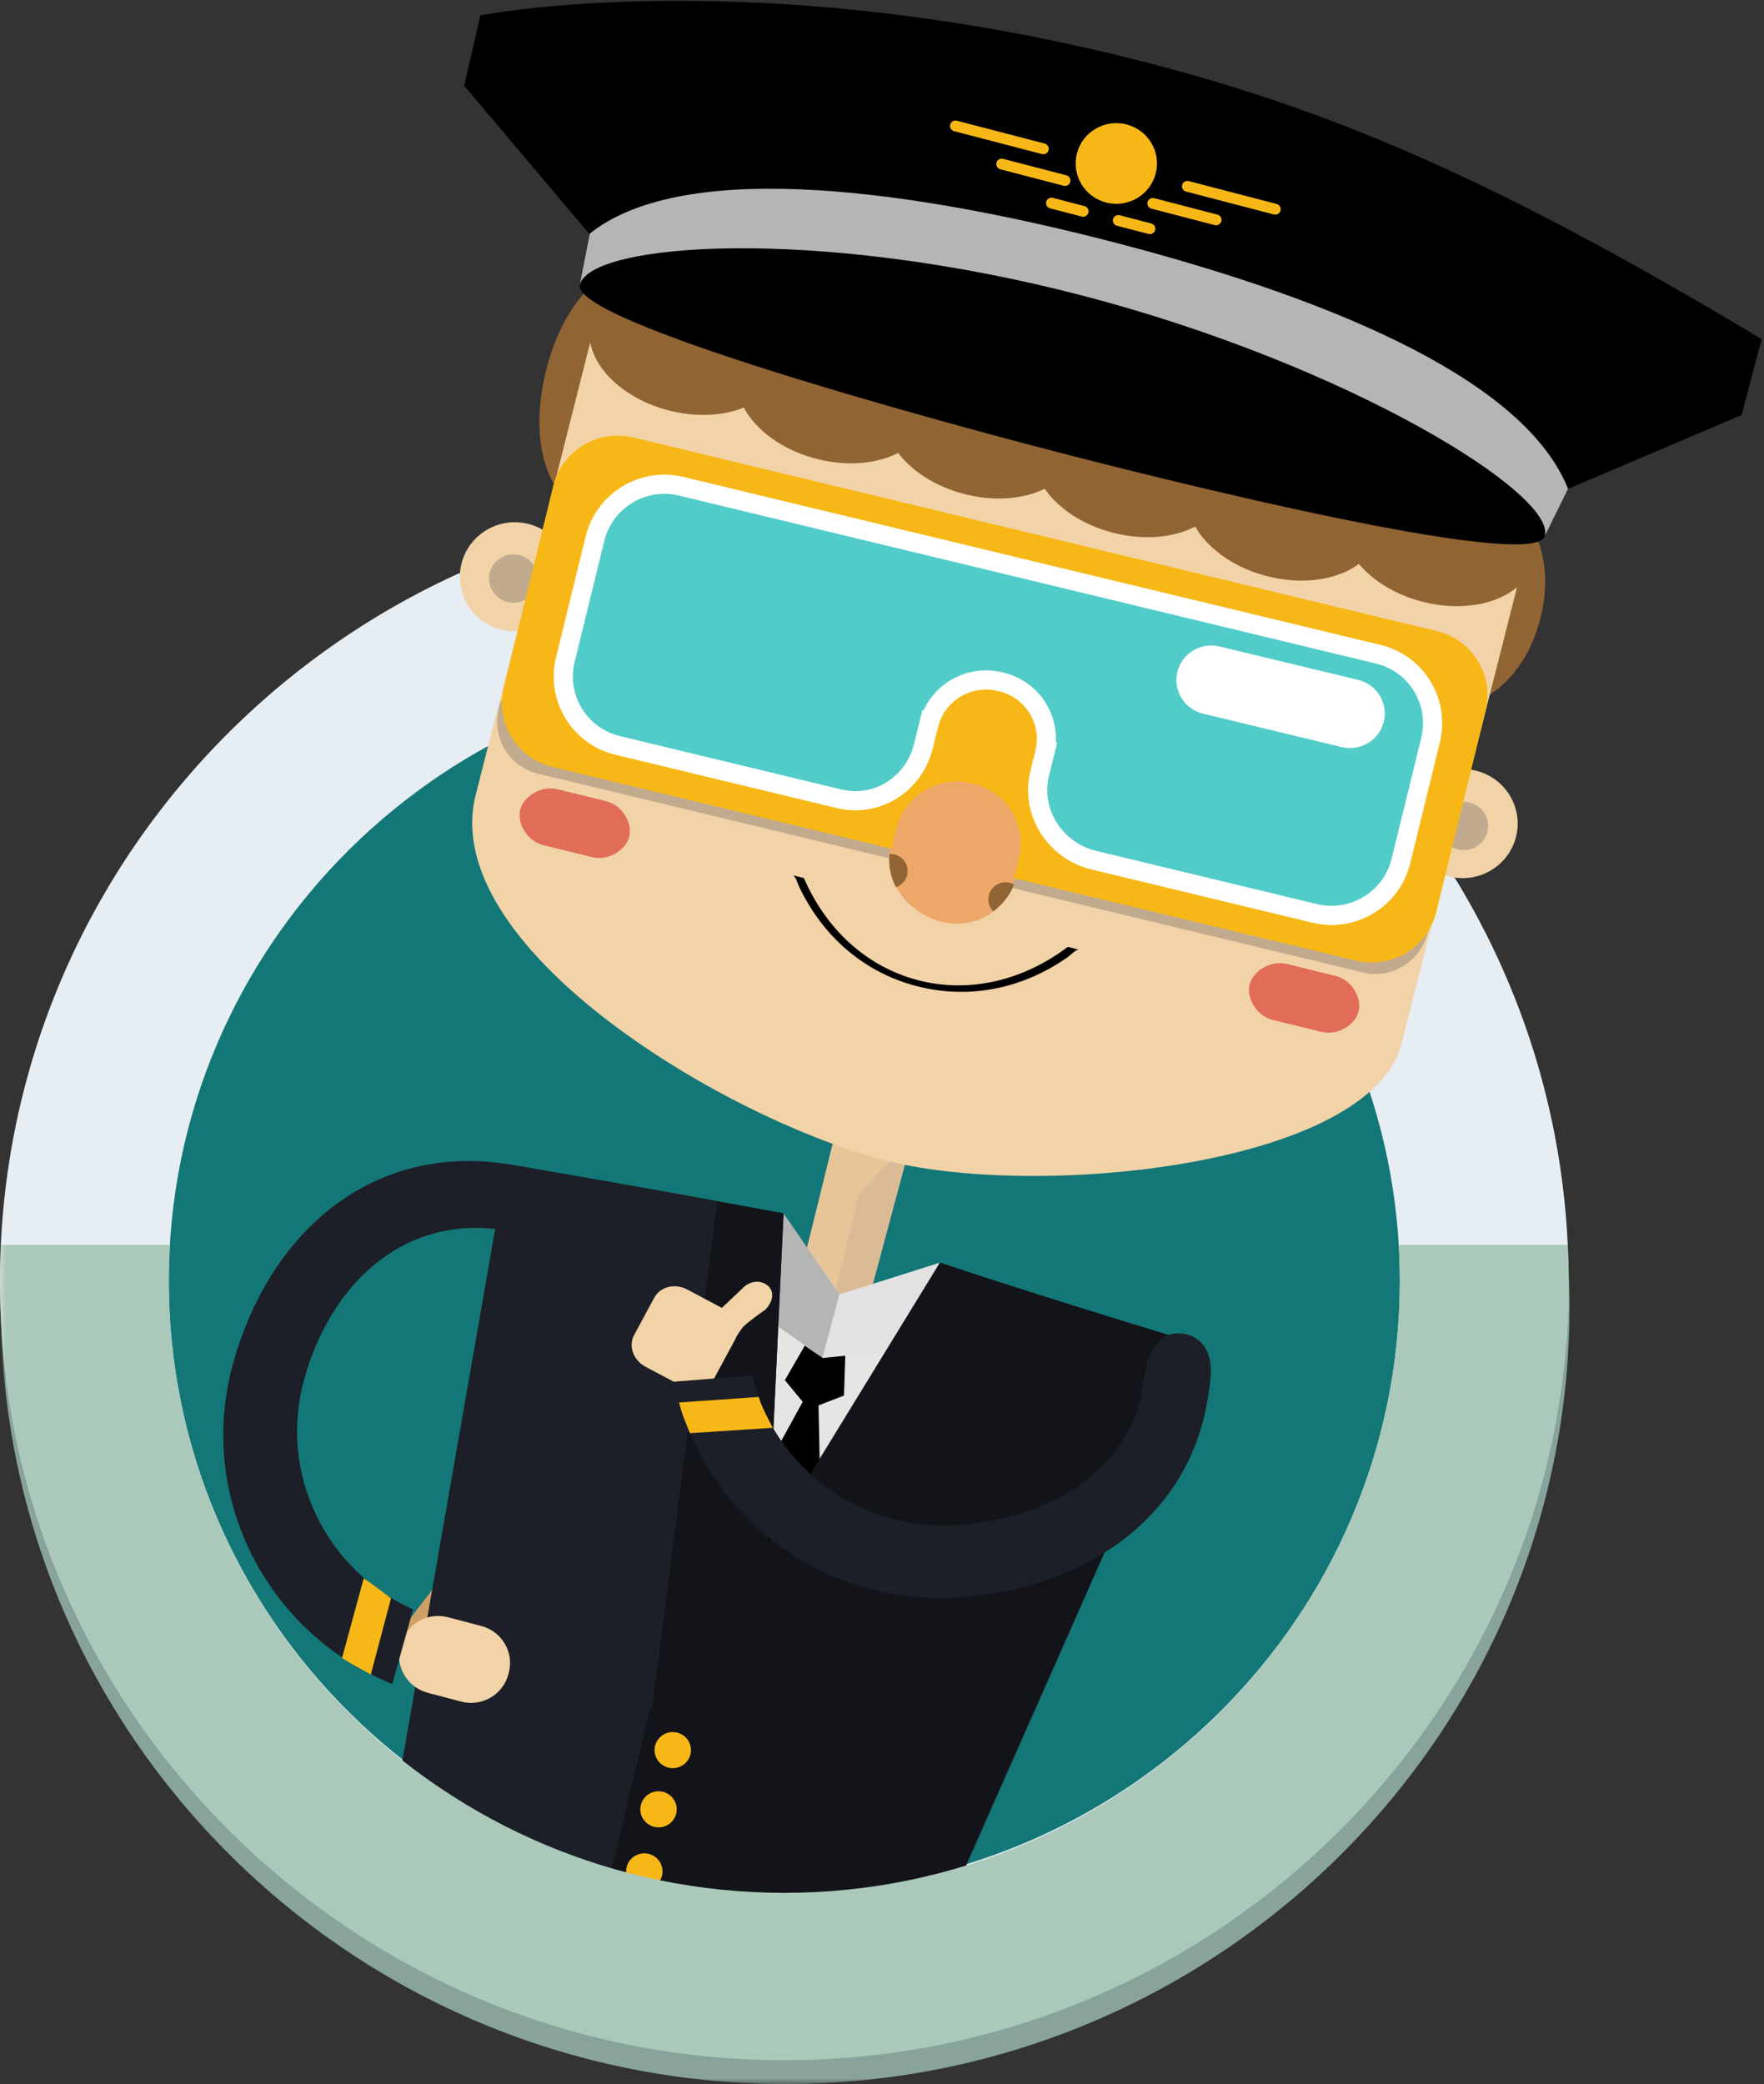 <?xml version="1.0" encoding="UTF-8" standalone="no"?>
<svg width="149px" height="176px" viewBox="0 0 149 176" version="1.1" xmlns="http://www.w3.org/2000/svg" xmlns:xlink="http://www.w3.org/1999/xlink" xmlns:sketch="http://www.bohemiancoding.com/sketch/ns">
    <rect x="0" y="0" width="149" height="176" fill="#333333" stroke="none"/>
    <!-- Generator: Sketch 3.4.4 (17249) - http://www.bohemiancoding.com/sketch -->
    <title>thanks_</title>
    <desc>Created with Sketch.</desc>
    <defs>
        <path id="path-1" d="M0,0.068 L148.802,0.068 L148.802,176 L0,176"></path>
        <path id="path-3" d="M0,0.068 L148.802,0.068 L148.802,176 L0,176 L0,0.068 Z"></path>
    </defs>
    <g id="Welcome" stroke="none" stroke-width="1" fill="none" fill-rule="evenodd" sketch:type="MSPage">
        <g id="how_3_" sketch:type="MSArtboardGroup" transform="translate(-654, -243)">
            <g id="thanks_" sketch:type="MSLayerGroup" transform="translate(654, 243)">
                <g id="Group-3">
                    <mask id="mask-2" sketch:name="Clip 2" fill="white">
                        <use xlink:href="#path-1"></use>
                    </mask>
                    <g id="Clip-2"></g>
                    <path d="M66.324,58.759 C94.949,58.759 118.244,81.815 118.315,110.183 C118.28,138.579 94.97,161.748 66.325,161.748 C37.695,161.748 14.397,138.633 14.334,110.26 C14.362,81.857 37.674,58.759 66.324,58.759 M132.572,110.143 C132.572,109.693 132.564,109.283 132.553,108.849 C132.547,108.595 132.538,108.342 132.529,108.088 C132.52,107.796 132.508,107.483 132.497,107.131 L132.492,107.131 C130.814,72.382 101.778,44.624 66.324,44.624 C30.872,44.624 1.836,72.382 0.156,107.131 L0.152,107.131 C0.14,107.506 0.128,107.835 0.117,108.141 C0.11,108.365 0.102,108.59 0.096,108.815 C0.084,109.25 0.077,109.66 0.077,110.117 C0.077,110.15 0.078,110.182 0.078,110.215 C0.078,110.247 0.077,110.28 0.077,110.312 C0.077,146.533 29.796,176 66.324,176 C102.854,176 132.572,146.533 132.572,110.312 C132.572,110.284 132.571,110.256 132.571,110.227 C132.571,110.199 132.572,110.172 132.572,110.143" id="Fill-1" fill="#88A39B" sketch:type="MSShapeGroup" mask="url(#mask-2)"></path>
                </g>
                <path d="M10.291,107.242 C10.291,138.532 35.872,163.898 67.429,163.898 C98.986,163.898 124.567,138.532 124.567,107.242 C124.567,75.952 98.986,50.586 67.429,50.586 C35.872,50.586 10.291,75.952 10.291,107.242" id="Fill-4" fill="#137777" sketch:type="MSShapeGroup"></path>
                <path d="M14.256,108.186 C14.256,136.613 37.579,159.74 66.247,159.74 C94.916,159.74 118.24,136.613 118.24,108.186 C118.24,79.76 94.916,56.633 66.247,56.633 C37.579,56.633 14.256,79.76 14.256,108.186 M0,108.186 C0,71.966 29.719,42.498 66.247,42.498 C102.776,42.498 132.494,71.966 132.494,108.186 C132.494,144.407 102.776,173.874 66.247,173.874 C29.719,173.874 0,144.407 0,108.186" id="Fill-6" fill="#E6EDF3" sketch:type="MSShapeGroup"></path>
                <path d="M33.91,137.651 L36.718,133.989 L35.847,138.907 L33.91,137.651 Z" id="Fill-8" fill="#CE9F67" sketch:type="MSShapeGroup"></path>
                <path d="M62.048,35.409 C60.487,41.306 55.376,45.085 50.634,43.85 C45.891,42.615 44.637,36.899 46.198,31.003 C47.76,25.106 51.545,21.262 56.288,22.496 C61.031,23.732 63.609,29.512 62.048,35.409" id="Fill-10" fill="#916433" sketch:type="MSShapeGroup"></path>
                <path d="M74.578,141.021 L51.128,134.916 L58.766,106.073 L82.215,112.178 L74.578,141.021 Z" id="Fill-12" fill="#E5E5E4" sketch:type="MSShapeGroup"></path>
                <path d="M60.206,132.233 L69.079,116.058 L69.486,134.789 L60.206,132.233 Z" id="Fill-14" fill="#000000" sketch:type="MSShapeGroup"></path>
                <path d="M113.897,48.138 C112.556,53.202 115.313,58.309 120.056,59.544 C124.799,60.779 128.74,57.416 130.081,52.351 C131.422,47.287 129.655,42.438 124.913,41.203 C120.17,39.969 115.238,43.073 113.897,48.138" id="Fill-16" fill="#916433" sketch:type="MSShapeGroup"></path>
                <path d="M64.163,102.495 L58.028,106.974" id="Fill-18" fill="#D5D5D5" sketch:type="MSShapeGroup"></path>
                <path d="M71.024,93.789 L67.663,107.395 L69.533,114.076 L73.376,109.69 L77.163,95.388" id="Fill-20" fill="#E8C599" sketch:type="MSShapeGroup"></path>
                <path d="M72.566,100.75 L69.303,114.203 L73.628,108.83 L77.012,96.23" id="Fill-22" fill="#DABB96" sketch:type="MSShapeGroup"></path>
                <path d="M66.186,102.472 L58.852,107.183 L69.501,114.689 L70.899,109.32 L66.186,102.472 Z" id="Fill-24" fill="#B5B5B5" sketch:type="MSShapeGroup"></path>
                <path d="M79.387,106.635 L82.456,113.362 L69.462,114.713 L70.899,109.32 L79.387,106.635 Z" id="Fill-26" fill="#E2E2E2" sketch:type="MSShapeGroup"></path>
                <path d="M133.779,31.037 L128.765,47.125 C121.307,76.476 122.427,72.22 118.389,88.109 C115.746,98.513 87.342,101.375 74.463,97.919 C60.561,94.188 36.974,79.749 40.183,67.121 C46.251,43.242 46.524,42.019 50.976,24.498 L133.779,31.037 Z" id="Fill-28" fill="#F2D2A7" sketch:type="MSShapeGroup"></path>
                <path d="M65.891,31.298 C65.095,34.301 60.872,35.803 56.458,34.654 C52.044,33.505 49.11,30.139 49.905,27.137 C50.7,24.134 54.923,22.632 59.338,23.781 C63.752,24.93 66.686,28.295 65.891,31.298" id="Fill-30" fill="#916433" sketch:type="MSShapeGroup"></path>
                <path d="M78.366,35.387 C77.571,38.388 73.348,39.891 68.934,38.742 C64.519,37.593 61.585,34.227 62.38,31.225 C63.175,28.222 67.398,26.719 71.813,27.868 C76.227,29.018 79.161,32.384 78.366,35.387" id="Fill-32" fill="#916433" sketch:type="MSShapeGroup"></path>
                <path d="M90.855,38.358 C90.059,41.36 85.836,42.863 81.422,41.713 C77.007,40.564 74.073,37.198 74.868,34.196 C75.663,31.193 79.887,29.691 84.301,30.84 C88.715,31.989 91.649,35.355 90.855,38.358" id="Fill-34" fill="#916433" sketch:type="MSShapeGroup"></path>
                <path d="M103.405,41.625 C102.61,44.628 98.388,46.131 93.973,44.981 C89.559,43.832 86.625,40.466 87.42,37.464 C88.215,34.461 92.438,32.958 96.852,34.108 C101.267,35.257 104.2,38.623 103.405,41.625" id="Fill-36" fill="#916433" sketch:type="MSShapeGroup"></path>
                <path d="M116.416,45.293 C115.621,48.295 111.398,49.798 106.983,48.648 C102.569,47.499 99.634,44.133 100.429,41.131 C101.224,38.128 105.448,36.626 109.862,37.775 C114.277,38.924 117.211,42.29 116.416,45.293" id="Fill-38" fill="#916433" sketch:type="MSShapeGroup"></path>
                <path d="M129.543,47.45 C128.748,50.453 124.525,51.955 120.111,50.806 C115.696,49.656 112.762,46.291 113.558,43.288 C114.353,40.285 118.576,38.783 122.99,39.932 C127.404,41.082 130.338,44.447 129.543,47.45" id="Fill-40" fill="#916433" sketch:type="MSShapeGroup"></path>
                <path d="M50.145,20.192 L39.205,7.232 L40.58,1.298 C40.58,1.298 63.807,-3.331 97.216,5.374 C113.271,9.557 127.177,15.663 148.802,28.641 L147.104,35.051 L132.113,41.428 L50.145,20.192 Z" id="Fill-42" fill="#000000" sketch:type="MSShapeGroup"></path>
                <path d="M132.444,41.278 C128.935,32.439 113.702,25.568 94.278,20.511 C74.886,15.462 57.277,13.765 49.82,19.729 L48.981,24.034 C56.145,19.628 73.623,21.518 93.071,26.581 C112.465,31.63 126.696,38.056 130.489,45.256 L132.444,41.278 Z" id="Fill-44" fill="#B5B5B5" sketch:type="MSShapeGroup"></path>
                <path d="M130.489,45.256 C129.551,48.798 88.773,38.037 88.773,38.037 C88.773,38.037 48.042,27.578 48.981,24.034 C49.919,20.491 68.897,19.096 91.405,24.956 C113.913,30.817 131.427,41.712 130.489,45.256" id="Fill-46" fill="#000000" sketch:type="MSShapeGroup"></path>
                <path d="M101.11,113.475 C101.11,113.475 88.97,109.825 79.387,106.635 L64.733,133.131 L66.186,102.472 C56.259,100.583 42.785,98.29 42.785,98.29 L33.713,150.252 L60.255,163.053 L79.348,162.674 L101.11,113.475 Z" id="Fill-48" fill="#1C1F27" sketch:type="MSShapeGroup"></path>
                <path d="M53.15,70.649 C52.871,71.769 51.415,72.731 50.003,72.385 L45.911,71.381 C44.499,71.035 43.663,69.51 43.942,68.39 C44.222,67.27 45.677,66.308 47.089,66.655 L51.182,67.659 C52.595,68.005 53.43,69.529 53.15,70.649" id="Fill-50" fill="#E16C58" sketch:type="MSShapeGroup"></path>
                <path d="M114.759,85.407 C114.48,86.528 113.024,87.489 111.611,87.142 L107.52,86.138 C106.106,85.792 105.272,84.269 105.551,83.148 C105.831,82.027 107.286,81.066 108.699,81.412 L112.791,82.416 C114.204,82.763 115.038,84.286 114.759,85.407" id="Fill-52" fill="#E16C58" sketch:type="MSShapeGroup"></path>
                <path d="M120.611,78.727 C120.008,81.189 117.567,82.715 115.158,82.135 L45.397,65.326 C42.988,64.746 41.526,62.28 42.129,59.817 C42.733,57.355 45.174,55.829 47.582,56.41 L117.344,73.218 C119.752,73.798 121.214,76.265 120.611,78.727" id="Fill-54" fill="#C1AA8E" sketch:type="MSShapeGroup"></path>
                <path d="M47.979,49.88 C47.327,52.34 44.788,53.811 42.306,53.165 C39.826,52.519 38.343,50.002 38.995,47.541 C39.646,45.081 42.184,43.611 44.666,44.256 C47.147,44.902 48.63,47.42 47.979,49.88" id="Fill-56" fill="#F2D2A7" sketch:type="MSShapeGroup"></path>
                <path d="M128.042,70.725 C127.389,73.185 124.85,74.655 122.369,74.009 C119.888,73.363 118.405,70.845 119.057,68.385 C119.708,65.925 122.247,64.455 124.728,65.101 C127.208,65.746 128.692,68.264 128.042,70.725" id="Fill-58" fill="#F2D2A7" sketch:type="MSShapeGroup"></path>
                <path d="M70.854,59.225 C69.954,62.623 66.446,64.655 63.017,63.763 L56.435,62.049 C53.006,61.156 50.957,57.677 51.857,54.279 L51.949,53.931 C52.85,50.532 56.358,48.5 59.786,49.393 L66.369,51.107 C69.797,51.999 71.846,55.478 70.946,58.877 L70.854,59.225 Z" id="Fill-60" fill="#FFFFFF" sketch:type="MSShapeGroup"></path>
                <path d="M42.937,141.412 C42.476,143.136 40.692,144.163 38.953,143.705 L36.131,142.962 C34.392,142.504 33.357,140.736 33.818,139.012 L33.856,138.872 C34.317,137.148 36.101,136.121 37.84,136.579 L40.662,137.322 C42.4,137.78 43.435,139.548 42.974,141.273 L42.937,141.412 Z" id="Fill-62" fill="#F2D2A7" sketch:type="MSShapeGroup"></path>
                <path d="M62.449,56.697 C62.279,57.34 61.616,57.723 60.969,57.555 C60.322,57.386 59.934,56.73 60.104,56.087 C60.274,55.445 60.937,55.061 61.585,55.229 C62.232,55.398 62.619,56.056 62.449,56.697" id="Fill-64" fill="#000000" sketch:type="MSShapeGroup"></path>
                <path d="M114.191,70.507 C113.291,73.906 109.783,75.938 106.354,75.045 L99.771,73.331 C96.344,72.439 94.294,68.96 95.194,65.561 L95.287,65.214 C96.186,61.815 99.695,59.783 103.123,60.676 L109.706,62.39 C113.133,63.282 115.183,66.761 114.283,70.16 L114.191,70.507 Z" id="Fill-66" fill="#FFFFFF" sketch:type="MSShapeGroup"></path>
                <path d="M106.168,68.08 C105.998,68.722 105.336,69.105 104.687,68.937 C104.04,68.769 103.653,68.112 103.823,67.469 C103.993,66.828 104.656,66.443 105.303,66.612 C105.951,66.78 106.338,67.438 106.168,68.08" id="Fill-68" fill="#000000" sketch:type="MSShapeGroup"></path>
                <path d="M63.769,132.11 L54.892,144.386 L51.047,160.375 L56.282,161.713 L80.541,159.716 L101.11,113.475 C101.11,113.475 88.97,109.825 79.387,106.635 L63.769,132.11 Z" id="Fill-70" fill="#121419" sketch:type="MSShapeGroup"></path>
                <path d="M58.311,148.188 C58.097,149.001 57.256,149.488 56.435,149.274 C55.615,149.06 55.124,148.227 55.339,147.414 C55.555,146.6 56.395,146.112 57.216,146.327 C58.037,146.541 58.527,147.373 58.311,148.188" id="Fill-72" fill="#F7B817" sketch:type="MSShapeGroup"></path>
                <path d="M57.11,153.189 C56.895,154.002 56.055,154.49 55.234,154.276 C54.413,154.062 53.923,153.229 54.138,152.415 C54.354,151.601 55.194,151.114 56.015,151.328 C56.836,151.542 57.326,152.375 57.11,153.189" id="Fill-74" fill="#F7B817" sketch:type="MSShapeGroup"></path>
                <path d="M55.909,158.429 C55.695,159.242 54.854,159.73 54.033,159.515 C53.212,159.302 52.722,158.468 52.937,157.655 C53.153,156.841 53.993,156.354 54.814,156.568 C55.635,156.782 56.125,157.615 55.909,158.429" id="Fill-76" fill="#F7B817" sketch:type="MSShapeGroup"></path>
                <path d="M90.197,79.963 C86.485,82.771 81.938,83.924 77.538,82.778 C73.137,81.632 69.748,78.414 67.906,74.159 L66.956,73.912 C67.211,73.978 67.342,74.563 67.535,74.962 C69.616,79.263 73.136,82.163 77.406,83.275 C81.676,84.386 86.168,83.616 90.113,80.884 C90.478,80.631 90.892,80.144 91.148,80.21 L90.197,79.963 Z" id="Fill-78" fill="#000000" sketch:type="MSShapeGroup"></path>
                <path d="M87.261,67.188 L84.432,59.013 L77.822,64.499 C77.285,65.065 76.742,65.722 76.532,66.514 L75.21,71.504 C74.501,74.183 76.621,77.142 79.525,77.842 L79.526,77.842 C82.429,78.542 84.979,76.912 85.688,74.232 L87.012,69.234 C87.199,68.528 87.393,67.869 87.261,67.188" id="Fill-80" fill="#EDA769" sketch:type="MSShapeGroup"></path>
                <path d="M75.572,72.16 C75.429,72.123 75.284,72.108 75.142,72.114 C75.038,73.109 75.24,74.084 75.684,74.932 C76.127,74.778 76.488,74.416 76.616,73.931 C76.822,73.157 76.354,72.364 75.572,72.16" id="Fill-82" fill="#916433" sketch:type="MSShapeGroup"></path>
                <path d="M85.247,74.544 C85.392,74.574 85.529,74.625 85.652,74.693 C85.295,75.629 84.673,76.411 83.893,76.971 C83.567,76.637 83.409,76.152 83.513,75.662 C83.681,74.879 84.457,74.378 85.247,74.544" id="Fill-84" fill="#916433" sketch:type="MSShapeGroup"></path>
                <path d="M34.89,135.921 C27.529,132.631 23.48,124.424 25.698,116.468 C27.917,108.511 33.872,102.873 41.892,103.799 L42.851,98.307 C31.519,96.563 22.821,103.9 19.692,115.126 C16.562,126.354 22.507,137.942 33.135,142.216 L34.89,135.921 Z" id="Fill-86" fill="#1C1F27" sketch:type="MSShapeGroup"></path>
                <path d="M33.027,134.979 C32.233,134.38 31.634,133.911 30.723,133.291 L28.892,140.02 C29.835,140.648 31.05,141.242 31.321,141.419 L33.027,134.979 Z" id="Fill-88" fill="#F7B817" sketch:type="MSShapeGroup"></path>
                <path d="M66.836,48.613 C66.713,49.088 66.132,49.35 65.536,49.198 L58.51,47.422 C57.916,47.271 57.6,46.786 57.757,46.323 L57.76,46.315 C57.917,45.852 58.362,45.543 58.957,45.694 L66.034,47.488 C66.63,47.639 66.987,48.138 66.864,48.612 L66.836,48.613 Z" id="Fill-90" fill="#916433" sketch:type="MSShapeGroup"></path>
                <path d="M104.5,58.092 C104.339,58.556 104.679,59.091 105.261,59.289 L112.037,61.613 C112.618,61.811 113.071,61.557 113.196,61.085 L113.199,61.076 C113.323,60.604 113.202,60.124 112.62,59.926 L105.753,57.579 C105.172,57.38 104.617,57.608 104.456,58.071 L104.5,58.092 Z" id="Fill-92" fill="#916433" sketch:type="MSShapeGroup"></path>
                <path d="M71.4,114.492 L71.288,117.858 L68.314,119.009 L66.295,116.557 L67.976,113.647 L69.501,114.689 L71.4,114.492 Z" id="Fill-94" fill="#000000" sketch:type="MSShapeGroup"></path>
                <path d="M45.358,49.375 C45.069,50.465 43.945,51.116 42.846,50.83 C41.747,50.544 41.09,49.429 41.379,48.339 C41.667,47.251 42.792,46.599 43.89,46.885 C44.989,47.171 45.646,48.287 45.358,49.375" id="Fill-96" fill="#C1AA8E" sketch:type="MSShapeGroup"></path>
                <path d="M125.63,70.274 C125.342,71.364 124.218,72.015 123.118,71.729 C122.019,71.443 121.364,70.328 121.652,69.239 C121.941,68.15 123.065,67.498 124.163,67.784 C125.262,68.07 125.919,69.186 125.63,70.274" id="Fill-98" fill="#C1AA8E" sketch:type="MSShapeGroup"></path>
                <path d="M97.615,14.67 C97.134,16.49 95.255,17.577 93.42,17.1 C91.586,16.622 90.489,14.76 90.971,12.94 C91.452,11.12 93.33,10.033 95.165,10.511 C97,10.988 98.097,12.851 97.615,14.67" id="Fill-100" fill="#F7B817" sketch:type="MSShapeGroup"></path>
                <path d="M108.163,17.785 C108.098,18.029 107.846,18.174 107.6,18.11 L100.179,16.178 C99.934,16.114 99.786,15.865 99.851,15.621 C99.916,15.377 100.168,15.231 100.414,15.295 L107.834,17.227 C108.079,17.291 108.227,17.541 108.163,17.785" id="Fill-102" fill="#F7B817" sketch:type="MSShapeGroup"></path>
                <path d="M103.165,18.686 C103.1,18.93 102.848,19.075 102.602,19.011 L97.259,17.62 C97.014,17.556 96.867,17.307 96.931,17.063 C96.996,16.819 97.247,16.673 97.493,16.737 L102.836,18.128 C103.082,18.192 103.229,18.442 103.165,18.686" id="Fill-104" fill="#F7B817" sketch:type="MSShapeGroup"></path>
                <path d="M97.572,19.432 C97.509,19.676 97.256,19.822 97.011,19.758 L94.339,19.062 C94.093,18.998 93.946,18.749 94.011,18.505 C94.076,18.261 94.327,18.115 94.573,18.179 L97.244,18.875 C97.49,18.939 97.638,19.189 97.572,19.432" id="Fill-106" fill="#F7B817" sketch:type="MSShapeGroup"></path>
                <path d="M88.572,12.684 C88.636,12.44 88.489,12.191 88.243,12.127 L80.822,10.195 C80.577,10.131 80.325,10.277 80.261,10.52 C80.197,10.764 80.343,11.014 80.589,11.078 L88.01,13.01 C88.255,13.074 88.508,12.928 88.572,12.684" id="Fill-108" fill="#F7B817" sketch:type="MSShapeGroup"></path>
                <path d="M90.401,15.363 C90.465,15.119 90.318,14.869 90.073,14.805 L84.729,13.414 C84.483,13.35 84.232,13.496 84.168,13.74 C84.103,13.984 84.25,14.233 84.496,14.297 L89.839,15.688 C90.085,15.752 90.336,15.607 90.401,15.363" id="Fill-110" fill="#F7B817" sketch:type="MSShapeGroup"></path>
                <path d="M91.933,17.964 C91.998,17.72 91.851,17.471 91.605,17.406 L88.934,16.711 C88.688,16.647 88.436,16.793 88.371,17.037 C88.307,17.28 88.454,17.53 88.699,17.594 L91.371,18.289 C91.617,18.353 91.869,18.208 91.933,17.964" id="Fill-112" fill="#F7B817" sketch:type="MSShapeGroup"></path>
                <path d="M54.931,145.462 L60.579,101.493 L66.186,102.472 L64.733,133.369 L54.931,145.462 Z" id="Fill-114" fill="#121419" sketch:type="MSShapeGroup"></path>
                <path d="M61.744,113.682 C61.142,114.32 60.182,114.4 59.6,113.859 C59.016,113.319 59.032,112.363 59.635,111.726 L62.739,108.782 C63.341,108.143 64.301,108.064 64.884,108.604 C65.467,109.145 65.253,109.963 64.651,110.601 C64.651,110.601 63.164,111.641 62.788,112.04 C62.438,112.412 61.744,113.682 61.744,113.682" id="Fill-116" fill="#F2D2A7" sketch:type="MSShapeGroup"></path>
                <path d="M60.356,116.35 C59.854,117.279 58.608,117.589 57.573,117.04 L54.526,115.426 C53.491,114.876 53.061,113.679 53.563,112.749 L55.264,109.592 C55.765,108.663 57.008,108.351 58.043,108.9 L61.09,110.514 C62.125,111.063 62.559,112.262 62.057,113.192 L60.356,116.35 Z" id="Fill-118" fill="#F2D2A7" sketch:type="MSShapeGroup"></path>
                <path d="M63.515,116.165 C65.384,123.953 72.747,129.444 81.046,128.786 C89.345,128.13 96.147,123.666 96.745,115.682 L102.27,115.512 C101.859,126.877 92.95,133.96 81.241,134.888 C69.531,135.817 59.176,127.84 56.95,116.685 L63.515,116.165 Z" id="Fill-120" fill="#1C1F27" sketch:type="MSShapeGroup"></path>
                <path d="M64.084,117.976 C64.41,119.032 64.917,119.824 65.267,120.582 L58.275,121.035 C57.88,120.028 57.619,119.507 57.364,118.444 L64.084,117.976 Z" id="Fill-122" fill="#F7B817" sketch:type="MSShapeGroup"></path>
                <path d="M98.529,112.832 C99.538,112.277 102.132,112.593 102.27,115.512 C102.336,116.898 101.892,118.323 101.892,118.323 L99.694,121.025 L96.446,117.407 C96.446,117.407 96.831,115.142 96.993,114.745 C97.386,113.784 97.827,113.217 98.529,112.832" id="Fill-124" fill="#1C1F27" sketch:type="MSShapeGroup"></path>
                <path d="M121.36,53.296 L53.506,36.947 C50.496,36.222 47.463,38.053 46.731,41.038 L42.56,58.061 C41.828,61.046 43.676,64.053 46.685,64.778 L75.36,71.687 C75.383,71.435 75.419,71.182 75.481,70.929 L75.713,69.984 C76.399,67.186 79.242,65.468 82.064,66.148 L82.2,66.181 C85.022,66.861 86.753,69.681 86.068,72.479 L85.836,73.424 C85.774,73.678 85.688,73.918 85.593,74.153 L114.54,81.127 C117.55,81.853 120.583,80.021 121.314,77.036 L125.486,60.013 C126.217,57.029 124.37,54.021 121.36,53.296" id="Fill-126" fill="#F7B817" sketch:type="MSShapeGroup"></path>
                <path d="M118.653,59.122 C118.429,60.04 116.598,60.387 114.565,59.897 L99.842,56.349 C97.809,55.86 96.344,54.718 96.569,53.801 C96.794,52.883 98.624,52.535 100.657,53.025 L115.38,56.573 C117.413,57.062 118.879,58.203 118.653,59.122" id="Fill-128" fill="#F6F6F6" sketch:type="MSShapeGroup"></path>
                <path d="M116.423,55.254 L106.734,52.919 L97.725,50.749 L76.229,45.57 L71.853,44.515 L57.531,41.064 C54.303,40.287 51.047,42.27 50.257,45.493 L47.754,55.707 C46.964,58.93 48.94,62.174 52.167,62.951 L70.865,67.456 C74.093,68.234 77.213,66.218 78.002,62.995 L78.443,61.198 L78.493,60.995 L78.503,60.998 C79.236,58.47 81.853,56.94 84.455,57.567 L84.591,57.6 C87.194,58.227 88.81,60.777 88.292,63.357 L88.303,63.359 L88.253,63.562 L87.813,65.359 C87.022,68.582 89.135,71.859 92.362,72.636 L111.06,77.141 C114.287,77.918 117.543,75.936 118.333,72.712 L120.836,62.499 C121.626,59.275 119.65,56.032 116.423,55.254" id="Fill-130" fill="#51CCC9" sketch:type="MSShapeGroup"></path>
                <path d="M116.423,55.254 L106.734,52.919 L97.725,50.749 L76.229,45.57 L71.853,44.515 L57.531,41.064 C54.303,40.287 51.047,42.27 50.257,45.493 L47.754,55.707 C46.964,58.93 48.94,62.174 52.167,62.951 L70.865,67.456 C74.093,68.234 77.213,66.218 78.002,62.995 L78.443,61.198 L78.493,60.995 L78.503,60.998 C79.236,58.47 81.853,56.94 84.455,57.567 L84.591,57.6 C87.194,58.227 88.81,60.777 88.292,63.357 L88.303,63.359 L88.253,63.562 L87.813,65.359 C87.022,68.582 89.135,71.859 92.362,72.636 L111.06,77.141 C114.287,77.918 117.543,75.936 118.333,72.712 L120.836,62.499 C121.626,59.275 119.65,56.032 116.423,55.254 L116.423,55.254 Z" id="Stroke-132" stroke="#FFFFFF" stroke-width="1.62" sketch:type="MSShapeGroup"></path>
                <path d="M116.888,60.946 C116.504,62.513 114.911,63.475 113.331,63.094 L101.614,60.271 C100.033,59.89 99.063,58.311 99.447,56.744 C99.831,55.177 101.424,54.216 103.004,54.596 L114.722,57.42 C116.302,57.801 117.272,59.379 116.888,60.946" id="Fill-134" fill="#FFFFFF" sketch:type="MSShapeGroup"></path>
                <g id="Group-138">
                    <mask id="mask-4" sketch:name="Clip 137" fill="white">
                        <use xlink:href="#path-3"></use>
                    </mask>
                    <g id="Clip-137"></g>
                    <path d="M14.343,105.133 C14.289,106.747 14.255,107.239 14.255,108.216 C14.255,136.642 37.579,159.856 66.248,159.856 C94.915,159.856 118.239,136.599 118.239,108.172 C118.239,107.196 118.206,106.747 118.151,105.133 L132.42,105.133 C132.462,106.747 132.495,107.241 132.495,108.216 C132.495,144.436 102.776,173.991 66.248,173.991 C29.718,173.991 -8.1420765e-05,144.392 -8.1420765e-05,108.172 C-8.1420765e-05,107.197 0.032,106.747 0.075,105.133 L14.343,105.133 Z" id="Fill-136" fill="#ABC9BA" sketch:type="MSShapeGroup" mask="url(#mask-4)"></path>
                </g>
            </g>
        </g>
    </g>
</svg>